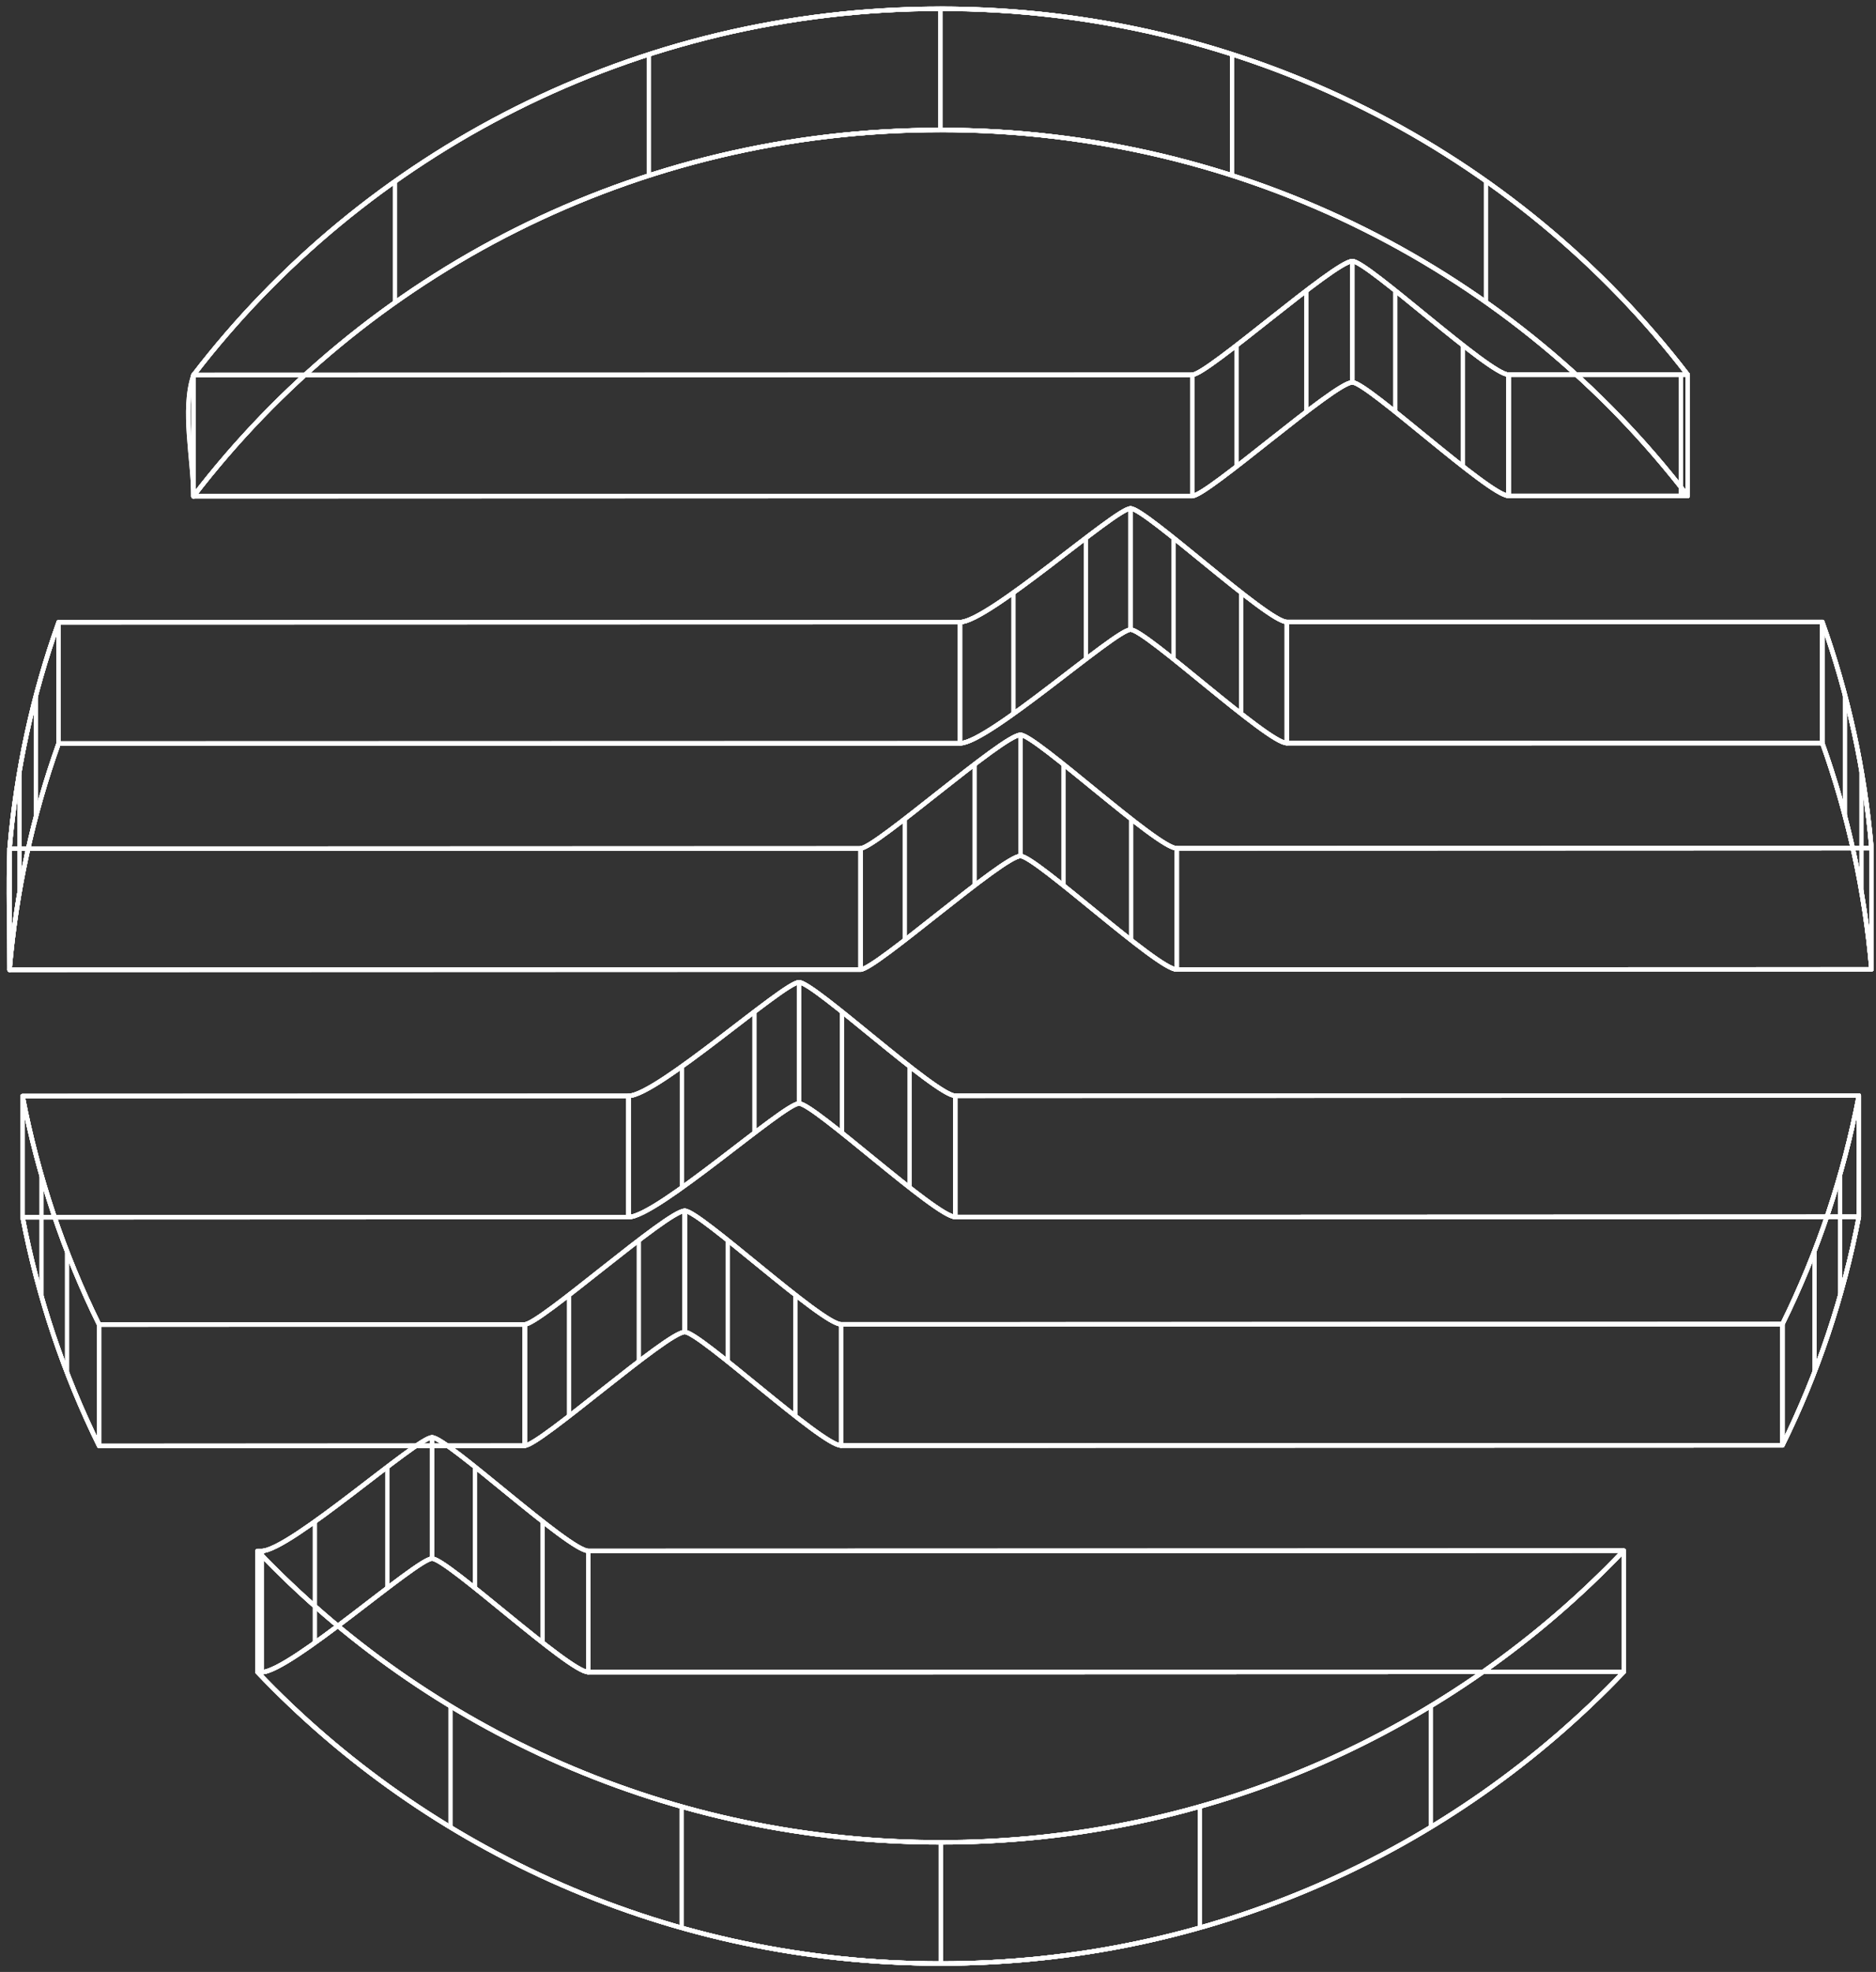 <?xml version="1.0" encoding="utf-8"?>
<svg xmlns="http://www.w3.org/2000/svg" width="215" height="226" viewBox="0 0 215 226" fill="none">
<rect x="0" y="0" width="215" height="226" fill="#333333" stroke="none"/>
<path d="M128.364 139.48H137.544L213.034 139.45C211.274 148.66 208.314 157.45 204.274 165.65L125.304 165.67H116.124H96.384C94.184 165.67 80.194 152.66 78.474 152.66C76.454 152.66 61.854 165.68 60.134 165.68L11.354 165.71C7.314 157.51 4.354 148.73 2.584 139.52L72.024 139.49C75.264 139.49 89.844 126.47 91.564 126.47C93.284 126.47 107.274 139.48 109.484 139.48H128.354H128.364Z" stroke="white" stroke-width="0.5" stroke-linejoin="round"/>
<path d="M128.364 139.48H137.544L213.034 139.45C211.274 148.66 208.314 157.45 204.274 165.65L125.304 165.67H116.124H96.384C94.184 165.67 80.194 152.66 78.474 152.66C76.454 152.66 61.854 165.68 60.134 165.68L11.354 165.71C7.314 157.51 4.354 148.73 2.584 139.52L72.024 139.49C75.264 139.49 89.844 126.47 91.564 126.47C93.284 126.47 107.274 139.48 109.484 139.48H128.354H128.364Z" stroke="white" stroke-width="0.5" stroke-linejoin="round"/>
<path d="M128.364 125.58H137.544L213.034 125.55C211.274 134.76 208.314 143.55 204.274 151.75L125.304 151.77H116.124H96.384C94.184 151.77 80.194 138.76 78.474 138.76C76.454 138.76 61.854 151.78 60.134 151.78L11.354 151.81C7.314 143.61 4.354 134.83 2.584 125.62L72.024 125.59C75.264 125.59 89.844 112.57 91.564 112.57C93.284 112.57 107.274 125.58 109.484 125.58H128.354H128.364Z" stroke="white" stroke-width="0.5" stroke-linejoin="round"/>
<path d="M128.364 125.58H137.544L213.034 125.55C211.274 134.76 208.314 143.55 204.274 151.75L125.304 151.77H116.124H96.384C94.184 151.77 80.194 138.76 78.474 138.76C76.454 138.76 61.854 151.78 60.134 151.78L11.354 151.81C7.314 143.61 4.354 134.83 2.584 125.62L72.024 125.59C75.264 125.59 89.844 112.57 91.564 112.57C93.284 112.57 107.274 125.58 109.484 125.58H128.354H128.364Z" stroke="white" stroke-width="0.5" stroke-linejoin="round"/>
<path d="M137.544 139.48H128.364" stroke="white" stroke-width="0.5" stroke-linejoin="round"/>
<path d="M128.364 125.58H137.544" stroke="white" stroke-width="0.5" stroke-linejoin="round"/>
<path d="M137.544 139.48H128.364" stroke="white" stroke-width="0.5" stroke-linejoin="round"/>
<path d="M128.364 125.58H137.544" stroke="white" stroke-width="0.5" stroke-linejoin="round"/>
<path d="M137.544 125.58L213.034 125.56V139.45L137.544 139.48" stroke="white" stroke-width="0.5" stroke-linejoin="round"/>
<path d="M137.544 125.58L213.034 125.56V139.45L137.544 139.48" stroke="white" stroke-width="0.5" stroke-linejoin="round"/>
<path d="M213.034 125.56V139.45C211.274 148.66 208.314 157.45 204.274 165.65V151.76C208.314 143.56 211.274 134.77 213.034 125.56Z" stroke="white" stroke-width="0.5" stroke-linejoin="round"/>
<path d="M213.034 125.56V139.45C211.274 148.66 208.314 157.45 204.274 165.65V151.76C208.314 143.56 211.274 134.77 213.034 125.56Z" stroke="white" stroke-width="0.5" stroke-linejoin="round"/>
<path d="M210.884 134.62V148.51" stroke="white" stroke-width="0.5" stroke-linejoin="round"/>
<path d="M207.954 143.37V157.26" stroke="white" stroke-width="0.5" stroke-linejoin="round"/>
<path d="M213.034 125.56V139.45C211.274 148.66 208.314 157.45 204.274 165.65V151.76C208.314 143.56 211.274 134.77 213.034 125.56Z" stroke="white" stroke-width="0.5" stroke-linejoin="round"/>
<path d="M125.314 151.77L204.274 151.76V165.65L125.314 165.67" stroke="white" stroke-width="0.5" stroke-linejoin="round"/>
<path d="M125.314 151.77L204.274 151.76V165.65L125.314 165.67" stroke="white" stroke-width="0.5" stroke-linejoin="round"/>
<path d="M116.134 151.78L125.314 151.77" stroke="white" stroke-width="0.5" stroke-linejoin="round"/>
<path d="M125.314 165.67L116.134 165.68" stroke="white" stroke-width="0.5" stroke-linejoin="round"/>
<path d="M116.134 151.78L125.314 151.77" stroke="white" stroke-width="0.5" stroke-linejoin="round"/>
<path d="M125.314 165.67L116.134 165.68" stroke="white" stroke-width="0.5" stroke-linejoin="round"/>
<path d="M116.134 165.68H96.394V151.78H116.134" stroke="white" stroke-width="0.5" stroke-linejoin="round"/>
<path d="M116.134 165.68H96.394V151.78H116.134" stroke="white" stroke-width="0.5" stroke-linejoin="round"/>
<path d="M96.394 151.78V165.67C94.194 165.67 80.204 152.66 78.484 152.66V138.77C80.204 138.77 94.194 151.78 96.394 151.78Z" stroke="white" stroke-width="0.5" stroke-linejoin="round"/>
<path d="M96.394 151.78V165.67C94.194 165.67 80.204 152.66 78.484 152.66V138.77C80.204 138.77 94.194 151.78 96.394 151.78Z" stroke="white" stroke-width="0.5" stroke-linejoin="round"/>
<path d="M91.154 148.41V162.3" stroke="white" stroke-width="0.5" stroke-linejoin="round"/>
<path d="M83.404 142.15V156.04" stroke="white" stroke-width="0.5" stroke-linejoin="round"/>
<path d="M96.394 151.78V165.67C94.194 165.67 80.204 152.66 78.484 152.66V138.77C80.204 138.77 94.194 151.78 96.394 151.78Z" stroke="white" stroke-width="0.5" stroke-linejoin="round"/>
<path d="M78.484 138.77V152.66C76.464 152.66 61.864 165.68 60.144 165.68V151.79C61.864 151.79 76.474 138.77 78.484 138.77Z" stroke="white" stroke-width="0.5" stroke-linejoin="round"/>
<path d="M78.484 138.77V152.66C76.464 152.66 61.864 165.68 60.144 165.68V151.79C61.864 151.79 76.474 138.77 78.484 138.77Z" stroke="white" stroke-width="0.5" stroke-linejoin="round"/>
<path d="M73.214 142.15V156.04" stroke="white" stroke-width="0.5" stroke-linejoin="round"/>
<path d="M65.214 148.42V162.31" stroke="white" stroke-width="0.5" stroke-linejoin="round"/>
<path d="M78.484 138.77V152.66C76.464 152.66 61.864 165.68 60.144 165.68V151.79C61.864 151.79 76.474 138.77 78.484 138.77Z" stroke="white" stroke-width="0.5" stroke-linejoin="round"/>
<path d="M60.144 151.81H11.364V165.7H60.144V151.81Z" stroke="white" stroke-width="0.5" stroke-linejoin="round"/>
<path d="M60.144 151.81H11.364V165.7H60.144V151.81Z" stroke="white" stroke-width="0.5" stroke-linejoin="round"/>
<path d="M11.364 151.82V165.71C7.324 157.51 4.364 148.73 2.594 139.52V125.63C4.364 134.84 7.324 143.62 11.364 151.82Z" stroke="white" stroke-width="0.5" stroke-linejoin="round"/>
<path d="M11.364 151.82V165.71C7.324 157.51 4.364 148.73 2.594 139.52V125.63C4.364 134.84 7.324 143.62 11.364 151.82Z" stroke="white" stroke-width="0.5" stroke-linejoin="round"/>
<path d="M7.684 143.43V157.32" stroke="white" stroke-width="0.5" stroke-linejoin="round"/>
<path d="M4.754 134.69V148.58" stroke="white" stroke-width="0.5" stroke-linejoin="round"/>
<path d="M11.364 151.82V165.71C7.324 157.51 4.364 148.73 2.594 139.52V125.63C4.364 134.84 7.324 143.62 11.364 151.82Z" stroke="white" stroke-width="0.5" stroke-linejoin="round"/>
<path d="M72.024 125.61H2.584V139.5H72.024V125.61Z" stroke="white" stroke-width="0.5" stroke-linejoin="round"/>
<path d="M72.024 125.61H2.584V139.5H72.024V125.61Z" stroke="white" stroke-width="0.5" stroke-linejoin="round"/>
<path d="M72.034 125.6C75.274 125.6 89.854 112.58 91.574 112.58C93.294 112.58 107.284 125.59 109.494 125.59V139.48C107.294 139.48 93.304 126.47 91.574 126.47C89.844 126.47 75.274 139.49 72.034 139.49V125.6Z" stroke="white" stroke-width="0.5" stroke-linejoin="round"/>
<path d="M72.034 125.6V139.49C75.274 139.49 89.854 126.47 91.574 126.47V112.58C89.854 112.58 75.274 125.6 72.034 125.6Z" stroke="white" stroke-width="0.5" stroke-linejoin="round"/>
<path d="M78.154 122.23V136.12" stroke="white" stroke-width="0.5" stroke-linejoin="round"/>
<path d="M86.464 115.96V129.85" stroke="white" stroke-width="0.5" stroke-linejoin="round"/>
<path d="M91.574 112.58V126.47C93.304 126.47 107.284 139.48 109.494 139.48V125.59C107.294 125.59 93.304 112.58 91.574 112.58Z" stroke="white" stroke-width="0.5" stroke-linejoin="round"/>
<path d="M96.494 115.95V129.85" stroke="white" stroke-width="0.5" stroke-linejoin="round"/>
<path d="M104.244 122.22V136.11" stroke="white" stroke-width="0.5" stroke-linejoin="round"/>
<path d="M72.034 125.6C75.274 125.6 89.854 112.58 91.574 112.58C93.294 112.58 107.284 125.59 109.494 125.59V139.48C107.294 139.48 93.304 126.47 91.574 126.47C89.844 126.47 75.274 139.49 72.034 139.49V125.6Z" stroke="white" stroke-width="0.5" stroke-linejoin="round"/>
<path d="M128.364 139.48H109.484V125.59L128.364 125.58" stroke="white" stroke-width="0.5" stroke-linejoin="round"/>
<path d="M128.364 139.48H109.484V125.59L128.364 125.58" stroke="white" stroke-width="0.5" stroke-linejoin="round"/>
<path d="M86.294 191.64H95.464L186.094 191.61C166.554 212.16 138.724 225.03 107.824 225.04C76.894 225.04 49.074 212.19 29.524 191.65H29.964C33.204 191.65 47.784 178.63 49.514 178.63C51.244 178.63 65.214 191.64 67.424 191.64H86.294Z" stroke="white" stroke-width="0.5" stroke-linejoin="round"/>
<path d="M86.294 191.64H95.464L186.094 191.61C166.554 212.16 138.724 225.03 107.824 225.04C76.894 225.04 49.074 212.19 29.524 191.65H29.964C33.204 191.65 47.784 178.63 49.514 178.63C51.244 178.63 65.214 191.64 67.424 191.64H86.294Z" stroke="white" stroke-width="0.5" stroke-linejoin="round"/>
<path d="M86.294 177.74H95.464L186.094 177.71C166.554 198.26 138.724 211.13 107.824 211.14C76.894 211.14 49.074 198.29 29.524 177.75H29.964C33.204 177.75 47.784 164.73 49.514 164.73C51.244 164.73 65.214 177.74 67.424 177.74H86.294Z" stroke="white" stroke-width="0.5" stroke-linejoin="round"/>
<path d="M86.294 177.74H95.464L186.094 177.71C166.554 198.26 138.724 211.13 107.824 211.14C76.894 211.14 49.074 198.29 29.524 177.75H29.964C33.204 177.75 47.784 164.73 49.514 164.73C51.244 164.73 65.214 177.74 67.424 177.74H86.294Z" stroke="white" stroke-width="0.5" stroke-linejoin="round"/>
<path d="M95.464 191.64H86.294" stroke="white" stroke-width="0.5" stroke-linejoin="round"/>
<path d="M86.294 177.74H95.464" stroke="white" stroke-width="0.5" stroke-linejoin="round"/>
<path d="M95.464 191.64H86.294" stroke="white" stroke-width="0.5" stroke-linejoin="round"/>
<path d="M86.294 177.74H95.464" stroke="white" stroke-width="0.5" stroke-linejoin="round"/>
<path d="M95.464 177.74L186.094 177.72V191.61L95.464 191.64" stroke="white" stroke-width="0.5" stroke-linejoin="round"/>
<path d="M95.464 177.74L186.094 177.72V191.61L95.464 191.64" stroke="white" stroke-width="0.5" stroke-linejoin="round"/>
<path d="M186.094 177.72V191.61C166.554 212.16 138.724 225.03 107.824 225.04C76.894 225.04 49.074 212.19 29.524 191.65V177.76C49.074 198.3 76.894 211.15 107.824 211.15C138.734 211.15 166.554 198.27 186.094 177.72Z" stroke="white" stroke-width="0.5" stroke-linejoin="round"/>
<path d="M186.094 177.72V191.61C166.554 212.16 138.724 225.03 107.824 225.04V211.15C138.734 211.15 166.554 198.27 186.094 177.72Z" stroke="white" stroke-width="0.5" stroke-linejoin="round"/>
<path d="M163.984 195.52V209.41" stroke="white" stroke-width="0.5" stroke-linejoin="round"/>
<path d="M137.514 207.05V220.94" stroke="white" stroke-width="0.5" stroke-linejoin="round"/>
<path d="M107.824 211.15V225.04C76.894 225.04 49.074 212.19 29.524 191.65V177.76C49.074 198.3 76.894 211.15 107.824 211.15Z" stroke="white" stroke-width="0.5" stroke-linejoin="round"/>
<path d="M78.124 207.06V220.95" stroke="white" stroke-width="0.5" stroke-linejoin="round"/>
<path d="M51.634 195.55V209.44" stroke="white" stroke-width="0.5" stroke-linejoin="round"/>
<path d="M186.094 177.72V191.61C166.554 212.16 138.724 225.03 107.824 225.04C76.894 225.04 49.074 212.19 29.524 191.65V177.76C49.074 198.3 76.894 211.15 107.824 211.15C138.734 211.15 166.554 198.27 186.094 177.72Z" stroke="white" stroke-width="0.5" stroke-linejoin="round"/>
<path d="M29.964 177.76H29.524V191.65H29.964V177.76Z" stroke="white" stroke-width="0.5" stroke-linejoin="round"/>
<path d="M29.964 177.76H29.524V191.65H29.964V177.76Z" stroke="white" stroke-width="0.5" stroke-linejoin="round"/>
<path d="M29.964 177.76C33.204 177.76 47.784 164.74 49.514 164.74C51.244 164.74 65.214 177.75 67.424 177.75V191.64C65.224 191.64 51.234 178.63 49.514 178.63C47.794 178.63 33.204 191.65 29.964 191.65V177.76Z" stroke="white" stroke-width="0.5" stroke-linejoin="round"/>
<path d="M29.964 177.76V191.65C33.204 191.65 47.784 178.63 49.514 178.63V164.74C47.784 164.74 33.204 177.76 29.964 177.76Z" stroke="white" stroke-width="0.5" stroke-linejoin="round"/>
<path d="M36.084 174.39V188.28" stroke="white" stroke-width="0.5" stroke-linejoin="round"/>
<path d="M44.394 168.12V182.01" stroke="white" stroke-width="0.5" stroke-linejoin="round"/>
<path d="M49.514 164.74V178.63C51.234 178.63 65.214 191.64 67.424 191.64V177.75C65.224 177.75 51.234 164.74 49.514 164.74Z" stroke="white" stroke-width="0.5" stroke-linejoin="round"/>
<path d="M54.434 168.11V182.01" stroke="white" stroke-width="0.5" stroke-linejoin="round"/>
<path d="M62.184 174.38V188.27" stroke="white" stroke-width="0.5" stroke-linejoin="round"/>
<path d="M29.964 177.76C33.204 177.76 47.784 164.74 49.514 164.74C51.244 164.74 65.214 177.75 67.424 177.75V191.64C65.224 191.64 51.234 178.63 49.514 178.63C47.794 178.63 33.204 191.65 29.964 191.65V177.76Z" stroke="white" stroke-width="0.5" stroke-linejoin="round"/>
<path d="M86.294 191.64H67.424V177.75L86.294 177.74" stroke="white" stroke-width="0.5" stroke-linejoin="round"/>
<path d="M86.294 191.64H67.424V177.75L86.294 177.74" stroke="white" stroke-width="0.5" stroke-linejoin="round"/>
<path d="M116.954 98.11C114.944 98.11 100.334 111.12 98.624 111.12L1.094 111.16C1.864 102.14 3.764 93.44 6.714 85.22L110.024 85.19C113.264 85.19 127.854 72.16 129.574 72.16C131.294 72.16 145.284 85.17 147.484 85.17H208.854C211.794 93.39 213.714 102.08 214.484 111.09L163.794 111.11H134.864C132.664 111.11 118.684 98.11 116.954 98.11Z" stroke="white" stroke-width="0.5" stroke-linejoin="round"/>
<path d="M116.954 98.11C114.944 98.11 100.334 111.12 98.624 111.12L1.094 111.16C1.864 102.14 3.764 93.44 6.714 85.22L110.024 85.19C113.264 85.19 127.854 72.16 129.574 72.16C131.294 72.16 145.284 85.17 147.484 85.17H208.854C211.794 93.39 213.714 102.08 214.484 111.09L163.794 111.11H134.864C132.664 111.11 118.684 98.11 116.954 98.11Z" stroke="white" stroke-width="0.5" stroke-linejoin="round"/>
<path d="M116.954 84.22C114.944 84.22 100.334 97.23 98.624 97.23L1.094 97.27C1.864 88.25 3.764 79.55 6.714 71.33L110.024 71.3C113.264 71.3 127.854 58.27 129.574 58.27C131.294 58.27 145.284 71.28 147.484 71.28H208.854C211.794 79.5 213.714 88.19 214.484 97.2L163.794 97.22H134.864C132.664 97.22 118.684 84.22 116.954 84.22Z" stroke="white" stroke-width="0.5" stroke-linejoin="round"/>
<path d="M116.954 84.22C114.944 84.22 100.334 97.23 98.624 97.23L1.094 97.27C1.864 88.25 3.764 79.55 6.714 71.33L110.024 71.3C113.264 71.3 127.854 58.27 129.574 58.27C131.294 58.27 145.284 71.28 147.484 71.28H208.854C211.794 79.5 213.714 88.19 214.484 97.2L163.794 97.22H134.864C132.664 97.22 118.684 84.22 116.954 84.22Z" stroke="white" stroke-width="0.5" stroke-linejoin="round"/>
<path d="M116.954 84.22V98.11C114.944 98.11 100.334 111.12 98.624 111.12V97.23C100.334 97.23 114.954 84.22 116.954 84.22Z" stroke="white" stroke-width="0.5" stroke-linejoin="round"/>
<path d="M116.954 84.22V98.11C114.944 98.11 100.334 111.12 98.624 111.12V97.23C100.334 97.23 114.954 84.22 116.954 84.22Z" stroke="white" stroke-width="0.5" stroke-linejoin="round"/>
<path d="M111.694 87.59V101.48" stroke="white" stroke-width="0.5" stroke-linejoin="round"/>
<path d="M103.694 93.86V107.75" stroke="white" stroke-width="0.5" stroke-linejoin="round"/>
<path d="M116.954 84.22V98.11C114.944 98.11 100.334 111.12 98.624 111.12V97.23C100.334 97.23 114.954 84.22 116.954 84.22Z" stroke="white" stroke-width="0.5" stroke-linejoin="round"/>
<path d="M98.624 97.25H1.094V111.14H98.624V97.25Z" stroke="white" stroke-width="0.5" stroke-linejoin="round"/>
<path d="M98.624 97.25H1.094V111.14H98.624V97.25Z" stroke="white" stroke-width="0.5" stroke-linejoin="round"/>
<path d="M1.094 97.27C1.864 88.25 3.764 79.55 6.714 71.33V85.22C3.774 93.45 1.864 102.14 1.094 111.16C1.094 106.99 0.914 101.43 1.094 97.27Z" stroke="white" stroke-width="0.5" stroke-linejoin="round"/>
<path d="M1.094 97.27V111.16C1.864 102.14 3.764 93.44 6.714 85.22V71.33C3.774 79.56 1.864 88.25 1.094 97.27Z" stroke="white" stroke-width="0.5" stroke-linejoin="round"/>
<path d="M2.234 88.36V102.25" stroke="white" stroke-width="0.5" stroke-linejoin="round"/>
<path d="M4.114 79.7V93.59" stroke="white" stroke-width="0.5" stroke-linejoin="round"/>
<path d="M1.094 97.27C1.864 88.25 3.764 79.55 6.714 71.33V85.22C3.774 93.45 1.864 102.14 1.094 111.16C1.094 106.99 0.914 101.43 1.094 97.27Z" stroke="white" stroke-width="0.5" stroke-linejoin="round"/>
<path d="M110.014 71.31H6.704V85.2H110.014V71.31Z" stroke="white" stroke-width="0.5" stroke-linejoin="round"/>
<path d="M110.014 71.31H6.704V85.2H110.014V71.31Z" stroke="white" stroke-width="0.5" stroke-linejoin="round"/>
<path d="M110.014 71.3C113.254 71.3 127.844 58.27 129.564 58.27C131.284 58.27 145.274 71.28 147.474 71.28V85.17C145.274 85.17 131.294 72.16 129.564 72.16C127.834 72.16 113.254 85.19 110.014 85.19V71.3Z" stroke="white" stroke-width="0.5" stroke-linejoin="round"/>
<path d="M110.014 71.3V85.19C113.254 85.19 127.844 72.16 129.564 72.16V58.27C127.844 58.27 113.254 71.3 110.014 71.3Z" stroke="white" stroke-width="0.5" stroke-linejoin="round"/>
<path d="M116.144 67.92V81.81" stroke="white" stroke-width="0.5" stroke-linejoin="round"/>
<path d="M124.454 61.64V75.54" stroke="white" stroke-width="0.5" stroke-linejoin="round"/>
<path d="M129.564 58.27V72.16C131.294 72.16 145.274 85.17 147.474 85.17V71.28C145.274 71.28 131.294 58.27 129.564 58.27Z" stroke="white" stroke-width="0.5" stroke-linejoin="round"/>
<path d="M134.494 61.64V75.53" stroke="white" stroke-width="0.5" stroke-linejoin="round"/>
<path d="M142.244 67.91V81.8" stroke="white" stroke-width="0.5" stroke-linejoin="round"/>
<path d="M110.014 71.3C113.254 71.3 127.844 58.27 129.564 58.27C131.284 58.27 145.274 71.28 147.474 71.28V85.17C145.274 85.17 131.294 72.16 129.564 72.16C127.834 72.16 113.254 85.19 110.014 85.19V71.3Z" stroke="white" stroke-width="0.5" stroke-linejoin="round"/>
<path d="M166.354 85.17H147.474V71.28H166.354" stroke="white" stroke-width="0.5" stroke-linejoin="round"/>
<path d="M166.354 85.17H147.474V71.28H166.354" stroke="white" stroke-width="0.5" stroke-linejoin="round"/>
<path d="M175.534 85.17H166.354" stroke="white" stroke-width="0.5" stroke-linejoin="round"/>
<path d="M166.354 71.28H175.534" stroke="white" stroke-width="0.5" stroke-linejoin="round"/>
<path d="M175.534 85.17H166.354" stroke="white" stroke-width="0.5" stroke-linejoin="round"/>
<path d="M166.354 71.28H175.534" stroke="white" stroke-width="0.5" stroke-linejoin="round"/>
<path d="M175.534 71.28H208.844V85.17H175.534" stroke="white" stroke-width="0.5" stroke-linejoin="round"/>
<path d="M208.844 71.28C211.784 79.5 213.704 88.19 214.474 97.2V111.09C213.704 102.08 211.784 93.39 208.844 85.17C208.844 81 208.844 75.45 208.844 71.28Z" stroke="white" stroke-width="0.5" stroke-linejoin="round"/>
<path d="M208.844 71.28V85.17C211.784 93.39 213.704 102.08 214.474 111.09V97.2C213.704 88.19 211.784 79.5 208.844 71.28Z" stroke="white" stroke-width="0.5" stroke-linejoin="round"/>
<path d="M211.444 79.65V93.54" stroke="white" stroke-width="0.5" stroke-linejoin="round"/>
<path d="M213.334 88.3V102.2" stroke="white" stroke-width="0.5" stroke-linejoin="round"/>
<path d="M208.844 71.28C211.784 79.5 213.704 88.19 214.474 97.2V111.09C213.704 102.08 211.784 93.39 208.844 85.17C208.844 81 208.844 75.45 208.844 71.28Z" stroke="white" stroke-width="0.5" stroke-linejoin="round"/>
<path d="M163.794 97.22L214.484 97.2V111.1L163.794 111.11" stroke="white" stroke-width="0.5" stroke-linejoin="round"/>
<path d="M163.794 97.22L214.484 97.2V111.1L163.794 111.11" stroke="white" stroke-width="0.5" stroke-linejoin="round"/>
<path d="M154.604 97.22H163.794" stroke="white" stroke-width="0.5" stroke-linejoin="round"/>
<path d="M163.794 111.11H154.604" stroke="white" stroke-width="0.5" stroke-linejoin="round"/>
<path d="M154.604 97.22H163.794" stroke="white" stroke-width="0.5" stroke-linejoin="round"/>
<path d="M163.794 111.11H154.604" stroke="white" stroke-width="0.5" stroke-linejoin="round"/>
<path d="M154.604 111.11L134.864 111.12V97.23L154.604 97.22" stroke="white" stroke-width="0.5" stroke-linejoin="round"/>
<path d="M154.604 111.11L134.864 111.12V97.23L154.604 97.22" stroke="white" stroke-width="0.5" stroke-linejoin="round"/>
<path d="M134.864 97.23V111.12C132.664 111.12 118.684 98.11 116.954 98.11V84.22C118.684 84.22 132.664 97.23 134.864 97.23Z" stroke="white" stroke-width="0.5" stroke-linejoin="round"/>
<path d="M134.864 97.23V111.12C132.664 111.12 118.684 98.11 116.954 98.11V84.22C118.684 84.22 132.664 97.23 134.864 97.23Z" stroke="white" stroke-width="0.5" stroke-linejoin="round"/>
<path d="M129.634 93.86V107.75" stroke="white" stroke-width="0.5" stroke-linejoin="round"/>
<path d="M121.884 87.59V101.48" stroke="white" stroke-width="0.5" stroke-linejoin="round"/>
<path d="M134.864 97.23V111.12C132.664 111.12 118.684 98.11 116.954 98.11V84.22C118.684 84.22 132.664 97.23 134.864 97.23Z" stroke="white" stroke-width="0.5" stroke-linejoin="round"/>
<path d="M136.644 56.84L22.164 56.88C41.714 31.39 72.784 14.89 107.784 14.89C142.804 14.89 173.874 31.36 193.424 56.83H172.904C170.704 56.83 156.714 43.82 154.994 43.82C152.974 43.82 138.374 56.84 136.654 56.84H136.644Z" stroke="white" stroke-width="0.5" stroke-linejoin="round"/>
<path d="M136.644 56.84L22.164 56.88C41.714 31.39 72.784 14.89 107.784 14.89C142.804 14.89 173.874 31.36 193.424 56.83H172.904C170.704 56.83 156.714 43.82 154.994 43.82C152.974 43.82 138.374 56.84 136.654 56.84H136.644Z" stroke="white" stroke-width="0.5" stroke-linejoin="round"/>
<path d="M136.644 42.95L22.164 42.99C41.714 17.5 72.784 1 107.784 1C142.804 1 173.874 17.47 193.424 42.94H172.904C170.704 42.94 156.714 29.93 154.994 29.93C152.974 29.93 138.374 42.95 136.654 42.95H136.644Z" stroke="white" stroke-width="0.5" stroke-linejoin="round"/>
<path d="M136.644 42.95L22.164 42.99C41.714 17.5 72.784 1 107.784 1C142.804 1 173.874 17.47 193.424 42.94H172.904C170.704 42.94 156.714 29.93 154.994 29.93C152.974 29.93 138.374 42.95 136.654 42.95H136.644Z" stroke="white" stroke-width="0.5" stroke-linejoin="round"/>
<path d="M136.644 42.97H22.164V56.86H136.644V42.97Z" stroke="white" stroke-width="0.5" stroke-linejoin="round"/>
<path d="M136.644 42.97H22.164V56.86H136.644V42.97Z" stroke="white" stroke-width="0.5" stroke-linejoin="round"/>
<path d="M22.164 43C41.714 17.51 72.784 1.01 107.784 1.01C142.804 1.01 173.874 17.48 193.424 42.95V56.84C173.884 31.37 142.804 14.9 107.784 14.9C72.784 14.9 41.714 31.4 22.164 56.89C22.164 52.72 20.824 46.94 22.164 43Z" stroke="white" stroke-width="0.5" stroke-linejoin="round"/>
<path d="M22.164 43V56.89C41.714 31.4 72.784 14.9 107.784 14.9V1.01C72.784 1.01 41.714 17.51 22.164 43Z" stroke="white" stroke-width="0.5" stroke-linejoin="round"/>
<path d="M45.264 20.78V34.67" stroke="white" stroke-width="0.5" stroke-linejoin="round"/>
<path d="M74.364 6.23V20.12" stroke="white" stroke-width="0.5" stroke-linejoin="round"/>
<path d="M107.774 1V14.89C142.794 14.89 173.864 31.36 193.414 56.83V42.94C173.874 17.47 142.794 1 107.774 1Z" stroke="white" stroke-width="0.5" stroke-linejoin="round"/>
<path d="M141.204 6.21V20.11" stroke="white" stroke-width="0.5" stroke-linejoin="round"/>
<path d="M170.304 20.75V34.64" stroke="white" stroke-width="0.5" stroke-linejoin="round"/>
<path d="M22.164 43C41.714 17.51 72.784 1.01 107.784 1.01C142.804 1.01 173.874 17.48 193.424 42.95V56.84C173.884 31.37 142.804 14.9 107.784 14.9C72.784 14.9 41.714 31.4 22.164 56.89C22.164 52.72 20.824 46.94 22.164 43Z" stroke="white" stroke-width="0.5" stroke-linejoin="round"/>
<path d="M193.414 42.94H192.634V56.83H193.414V42.94Z" stroke="white" stroke-width="0.5" stroke-linejoin="round"/>
<path d="M193.414 42.94H192.634V56.83H193.414V42.94Z" stroke="white" stroke-width="0.5" stroke-linejoin="round"/>
<path d="M192.634 42.94H172.894V56.83H192.634V42.94Z" stroke="white" stroke-width="0.5" stroke-linejoin="round"/>
<path d="M192.634 42.94H172.894V56.83H192.634V42.94Z" stroke="white" stroke-width="0.5" stroke-linejoin="round"/>
<path d="M172.894 42.94V56.83C170.694 56.83 156.704 43.82 154.984 43.82V29.93C156.704 29.93 170.694 42.94 172.894 42.94Z" stroke="white" stroke-width="0.5" stroke-linejoin="round"/>
<path d="M172.894 42.94V56.83C170.694 56.83 156.704 43.82 154.984 43.82V29.93C156.704 29.93 170.694 42.94 172.894 42.94Z" stroke="white" stroke-width="0.5" stroke-linejoin="round"/>
<path d="M167.654 39.57V53.46" stroke="white" stroke-width="0.5" stroke-linejoin="round"/>
<path d="M159.904 33.3V47.2" stroke="white" stroke-width="0.5" stroke-linejoin="round"/>
<path d="M172.894 42.94V56.83C170.694 56.83 156.704 43.82 154.984 43.82V29.93C156.704 29.93 170.694 42.94 172.894 42.94Z" stroke="white" stroke-width="0.5" stroke-linejoin="round"/>
<path d="M154.984 29.93V43.82C152.964 43.82 138.364 56.84 136.644 56.84V42.95C138.364 42.95 152.974 29.93 154.984 29.93Z" stroke="white" stroke-width="0.5" stroke-linejoin="round"/>
<path d="M154.984 29.93V43.82C152.964 43.82 138.364 56.84 136.644 56.84V42.95C138.364 42.95 152.974 29.93 154.984 29.93Z" stroke="white" stroke-width="0.5" stroke-linejoin="round"/>
<path d="M149.714 33.31V47.2" stroke="white" stroke-width="0.5" stroke-linejoin="round"/>
<path d="M141.714 39.58V53.47" stroke="white" stroke-width="0.5" stroke-linejoin="round"/>
<path d="M154.984 29.93V43.82C152.964 43.82 138.364 56.84 136.644 56.84V42.95C138.364 42.95 152.974 29.93 154.984 29.93Z" stroke="white" stroke-width="0.5" stroke-linejoin="round"/>
</svg>